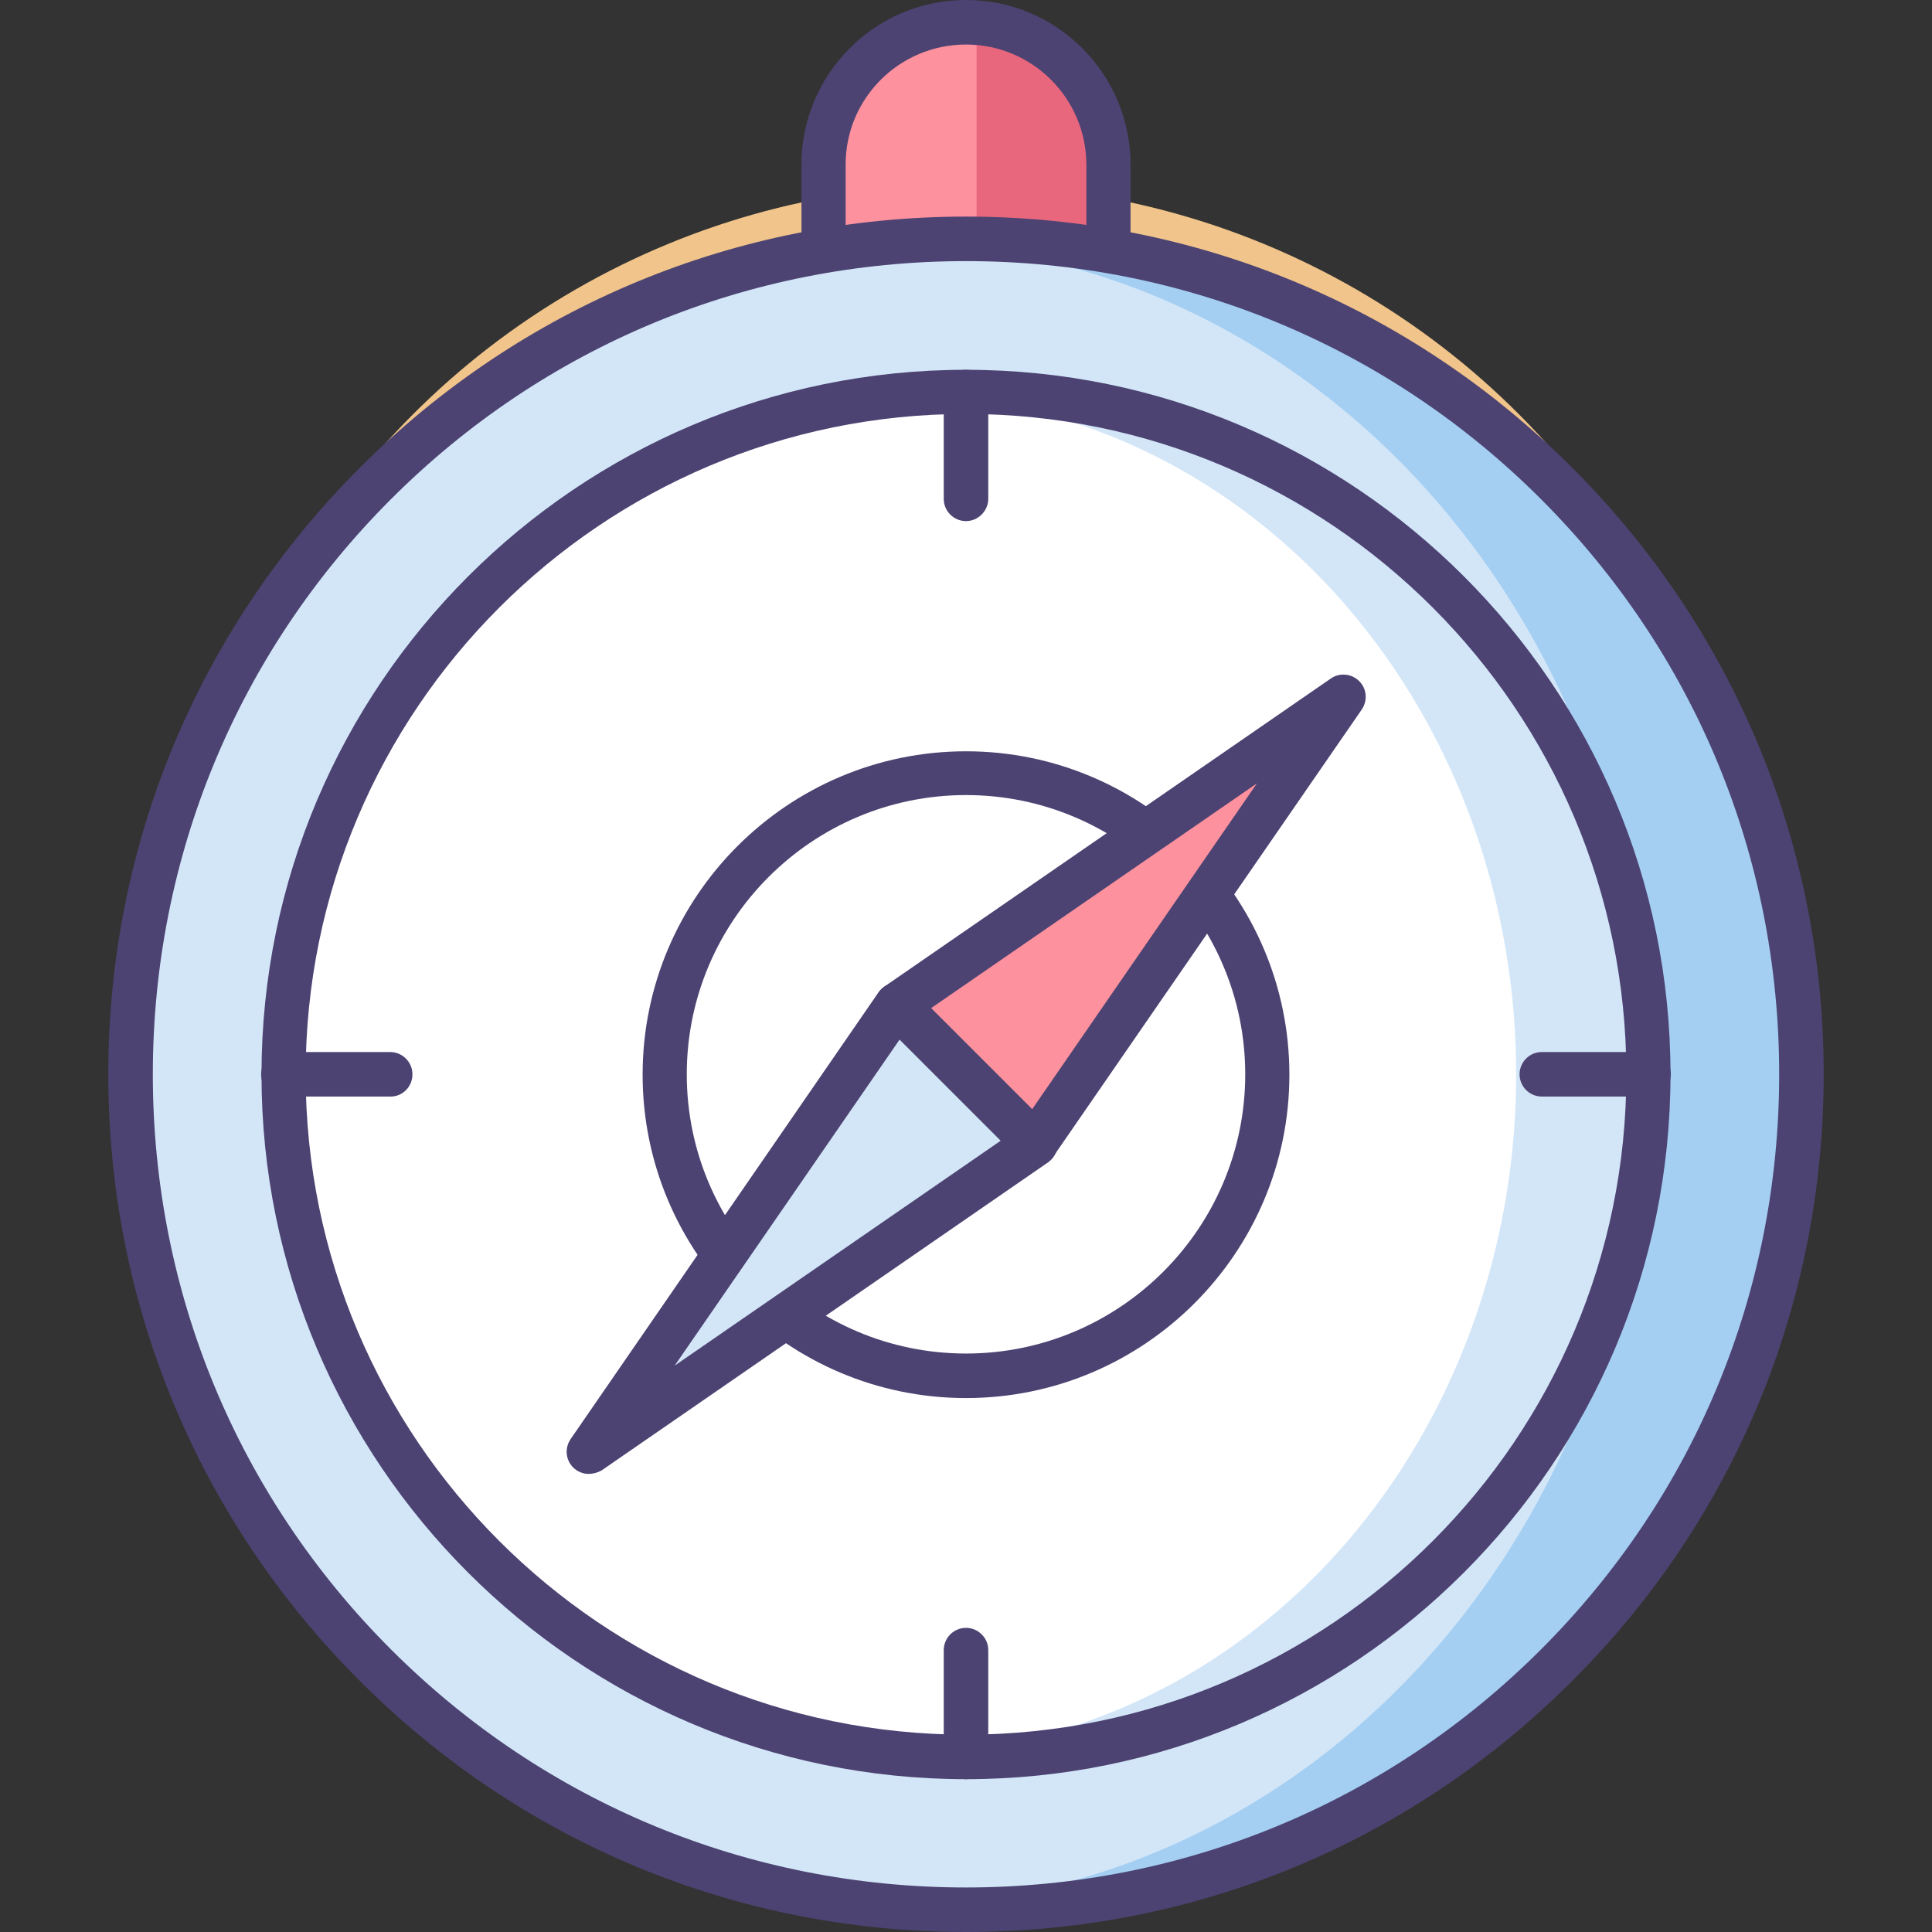 <?xml version="1.0" encoding="utf-8"?>
<!-- Generator: Adobe Illustrator 22.0.1, SVG Export Plug-In . SVG Version: 6.00 Build 0)  -->
<svg version="1.1" id="Icon_Set" xmlns="http://www.w3.org/2000/svg" xmlns:xlink="http://www.w3.org/1999/xlink" x="0px" y="0px"
	 viewBox="0 0 512 512" style="enable-background:new 0 0 512 512;" xml:space="preserve">
<rect x="0" y="0" width="512" height="512" fill="#333333" stroke="none"/>
<style type="text/css">
	.st0{fill:#FFFFFF;}
	.st1{fill:#F0C48A;}
	.st2{fill:#FD919E;}
	.st3{fill:#E8677D;}
	.st4{fill:#4C4372;}
	.st5{fill:#D3E6F8;}
	.st6{fill:#A4CFF2;}
	.st7{fill:#7BABF1;}
	.st8{fill:none;stroke:#4C4372;stroke-width:12;stroke-linecap:round;stroke-linejoin:round;stroke-miterlimit:10;}
</style>
<g id="Compass">
	<g>
		<circle class="st1" cx="256" cy="256" r="207"/>
		<g>
			<g>
				<path class="st2" d="M293.8,72.5h-75.5V43.6c0-20.9,16.9-37.8,37.8-37.8l0,0c20.9,0,37.8,16.9,37.8,37.8V72.5z"/>
			</g>
			<g>
				<path class="st3" d="M258.8,6v66.6h35V43.6C293.8,23.7,278.3,7.4,258.8,6z"/>
			</g>
			<g>
				<path class="st4" d="M293.8,78.4h-75.5c-3.2,0-5.9-2.6-5.9-5.9V43.6C212.4,19.6,231.9,0,256,0s43.6,19.6,43.6,43.6v28.9
					C299.6,75.8,297,78.4,293.8,78.4z M224.1,66.7h63.8v-23c0-17.6-14.3-31.9-31.9-31.9S224.1,26,224.1,43.6V66.7z"/>
			</g>
			<g>
				
					<ellipse transform="matrix(0.707 -0.707 0.707 0.707 -126.354 264.415)" class="st6" cx="256" cy="284.7" rx="221.4" ry="221.4"/>
			</g>
			<g>
				<ellipse class="st5" cx="235.3" cy="284.7" rx="200.7" ry="220.4"/>
			</g>
			<g>
				<circle class="st5" cx="256" cy="284.7" r="180.9"/>
			</g>
			<g>
				<ellipse class="st0" cx="238.5" cy="284.7" rx="163.3" ry="180"/>
			</g>
			<g>
				<path class="st4" d="M256,512c-60.7,0-117.8-23.6-160.7-66.6c-42.9-42.9-66.6-100-66.6-160.7S52.4,167,95.3,124
					c42.9-42.9,100-66.6,160.7-66.6S373.8,81.1,416.7,124c42.9,42.9,66.6,100,66.6,160.7s-23.6,117.8-66.6,160.7
					C373.8,488.4,316.7,512,256,512z M256,69.2c-57.6,0-111.7,22.4-152.4,63.1C62.9,173,40.5,227.2,40.5,284.7
					c0,57.6,22.4,111.7,63.1,152.4c40.7,40.7,94.8,63.1,152.4,63.1s111.7-22.4,152.4-63.1c40.7-40.7,63.1-94.8,63.1-152.4
					c0-57.6-22.4-111.7-63.1-152.4C367.7,91.6,313.6,69.2,256,69.2z"/>
			</g>
			<g>
				<path class="st4" d="M256,471.5c-103,0-186.7-83.8-186.7-186.7C69.3,181.8,153,98,256,98s186.7,83.8,186.7,186.7
					C442.7,387.7,359,471.5,256,471.5z M256,109.7c-96.5,0-175,78.5-175,175s78.5,175,175,175s175-78.5,175-175
					S352.5,109.7,256,109.7z"/>
			</g>
			<g>
				<path class="st4" d="M256,370.5c-47.3,0-85.7-38.5-85.7-85.7c0-47.3,38.5-85.7,85.7-85.7s85.7,38.5,85.7,85.7
					C341.7,332,303.3,370.5,256,370.5z M256,210.7c-40.8,0-74,33.2-74,74c0,40.8,33.2,74,74,74s74-33.2,74-74
					C330,243.9,296.8,210.7,256,210.7z"/>
			</g>
			<g>
				<g>
					<path class="st4" d="M436.9,290.6h-28.3c-3.2,0-5.9-2.6-5.9-5.9c0-3.2,2.6-5.9,5.9-5.9h28.3c3.2,0,5.9,2.6,5.9,5.9
						C442.7,288,440.1,290.6,436.9,290.6z"/>
				</g>
				<g>
					<path class="st4" d="M103.5,290.6H75.1c-3.2,0-5.9-2.6-5.9-5.9c0-3.2,2.6-5.9,5.9-5.9h28.3c3.2,0,5.9,2.6,5.9,5.9
						C109.3,288,106.7,290.6,103.5,290.6z"/>
				</g>
			</g>
			<g>
				<g>
					<polygon class="st5" points="256,284.7 274.4,303.1 215.2,343.9 156,384.8 196.8,325.6 237.6,266.3 					"/>
				</g>
				<g>
					<polygon class="st2" points="256,284.7 237.6,266.3 296.8,225.5 356,184.7 315.2,243.9 274.4,303.1 					"/>
				</g>
				<g>
					<path class="st4" d="M156,390.6c-1.5,0-3-0.6-4.1-1.7c-2-2-2.3-5.1-0.7-7.5L232.8,263c1-1.4,2.6-2.4,4.3-2.5
						c1.7-0.2,3.4,0.5,4.7,1.7l36.8,36.8c1.2,1.2,1.9,2.9,1.7,4.7c-0.2,1.7-1.1,3.3-2.5,4.3l-118.4,81.7
						C158.3,390.3,157.1,390.6,156,390.6z M238.4,275.5l-59.6,86.4l86.4-59.6l-13.4-13.4v0L238.4,275.5z"/>
				</g>
				<g>
					<path class="st4" d="M274.4,309c-1.5,0-3-0.6-4.1-1.7l-18.4-18.4c0,0,0,0,0,0l-18.4-18.4c-1.2-1.2-1.9-2.9-1.7-4.7
						c0.2-1.7,1.1-3.3,2.5-4.3l118.4-81.7c2.3-1.6,5.5-1.3,7.5,0.7c2,2,2.3,5.1,0.7,7.5l-81.7,118.4c-1,1.4-2.6,2.4-4.3,2.5
						C274.7,309,274.6,309,274.4,309z M260.1,280.6l13.4,13.4l59.6-86.4l-86.4,59.6L260.1,280.6L260.1,280.6z"/>
				</g>
			</g>
			<g>
				<g>
					<path class="st4" d="M256,138.1c-3.2,0-5.9-2.6-5.9-5.9v-28.3c0-3.2,2.6-5.9,5.9-5.9c3.2,0,5.9,2.6,5.9,5.9v28.3
						C261.9,135.4,259.2,138.1,256,138.1z"/>
				</g>
				<g>
					<path class="st4" d="M256,471.5c-3.2,0-5.9-2.6-5.9-5.9v-28.3c0-3.2,2.6-5.9,5.9-5.9c3.2,0,5.9,2.6,5.9,5.9v28.3
						C261.9,468.8,259.2,471.5,256,471.5z"/>
				</g>
			</g>
		</g>
	</g>
</g>
</svg>
